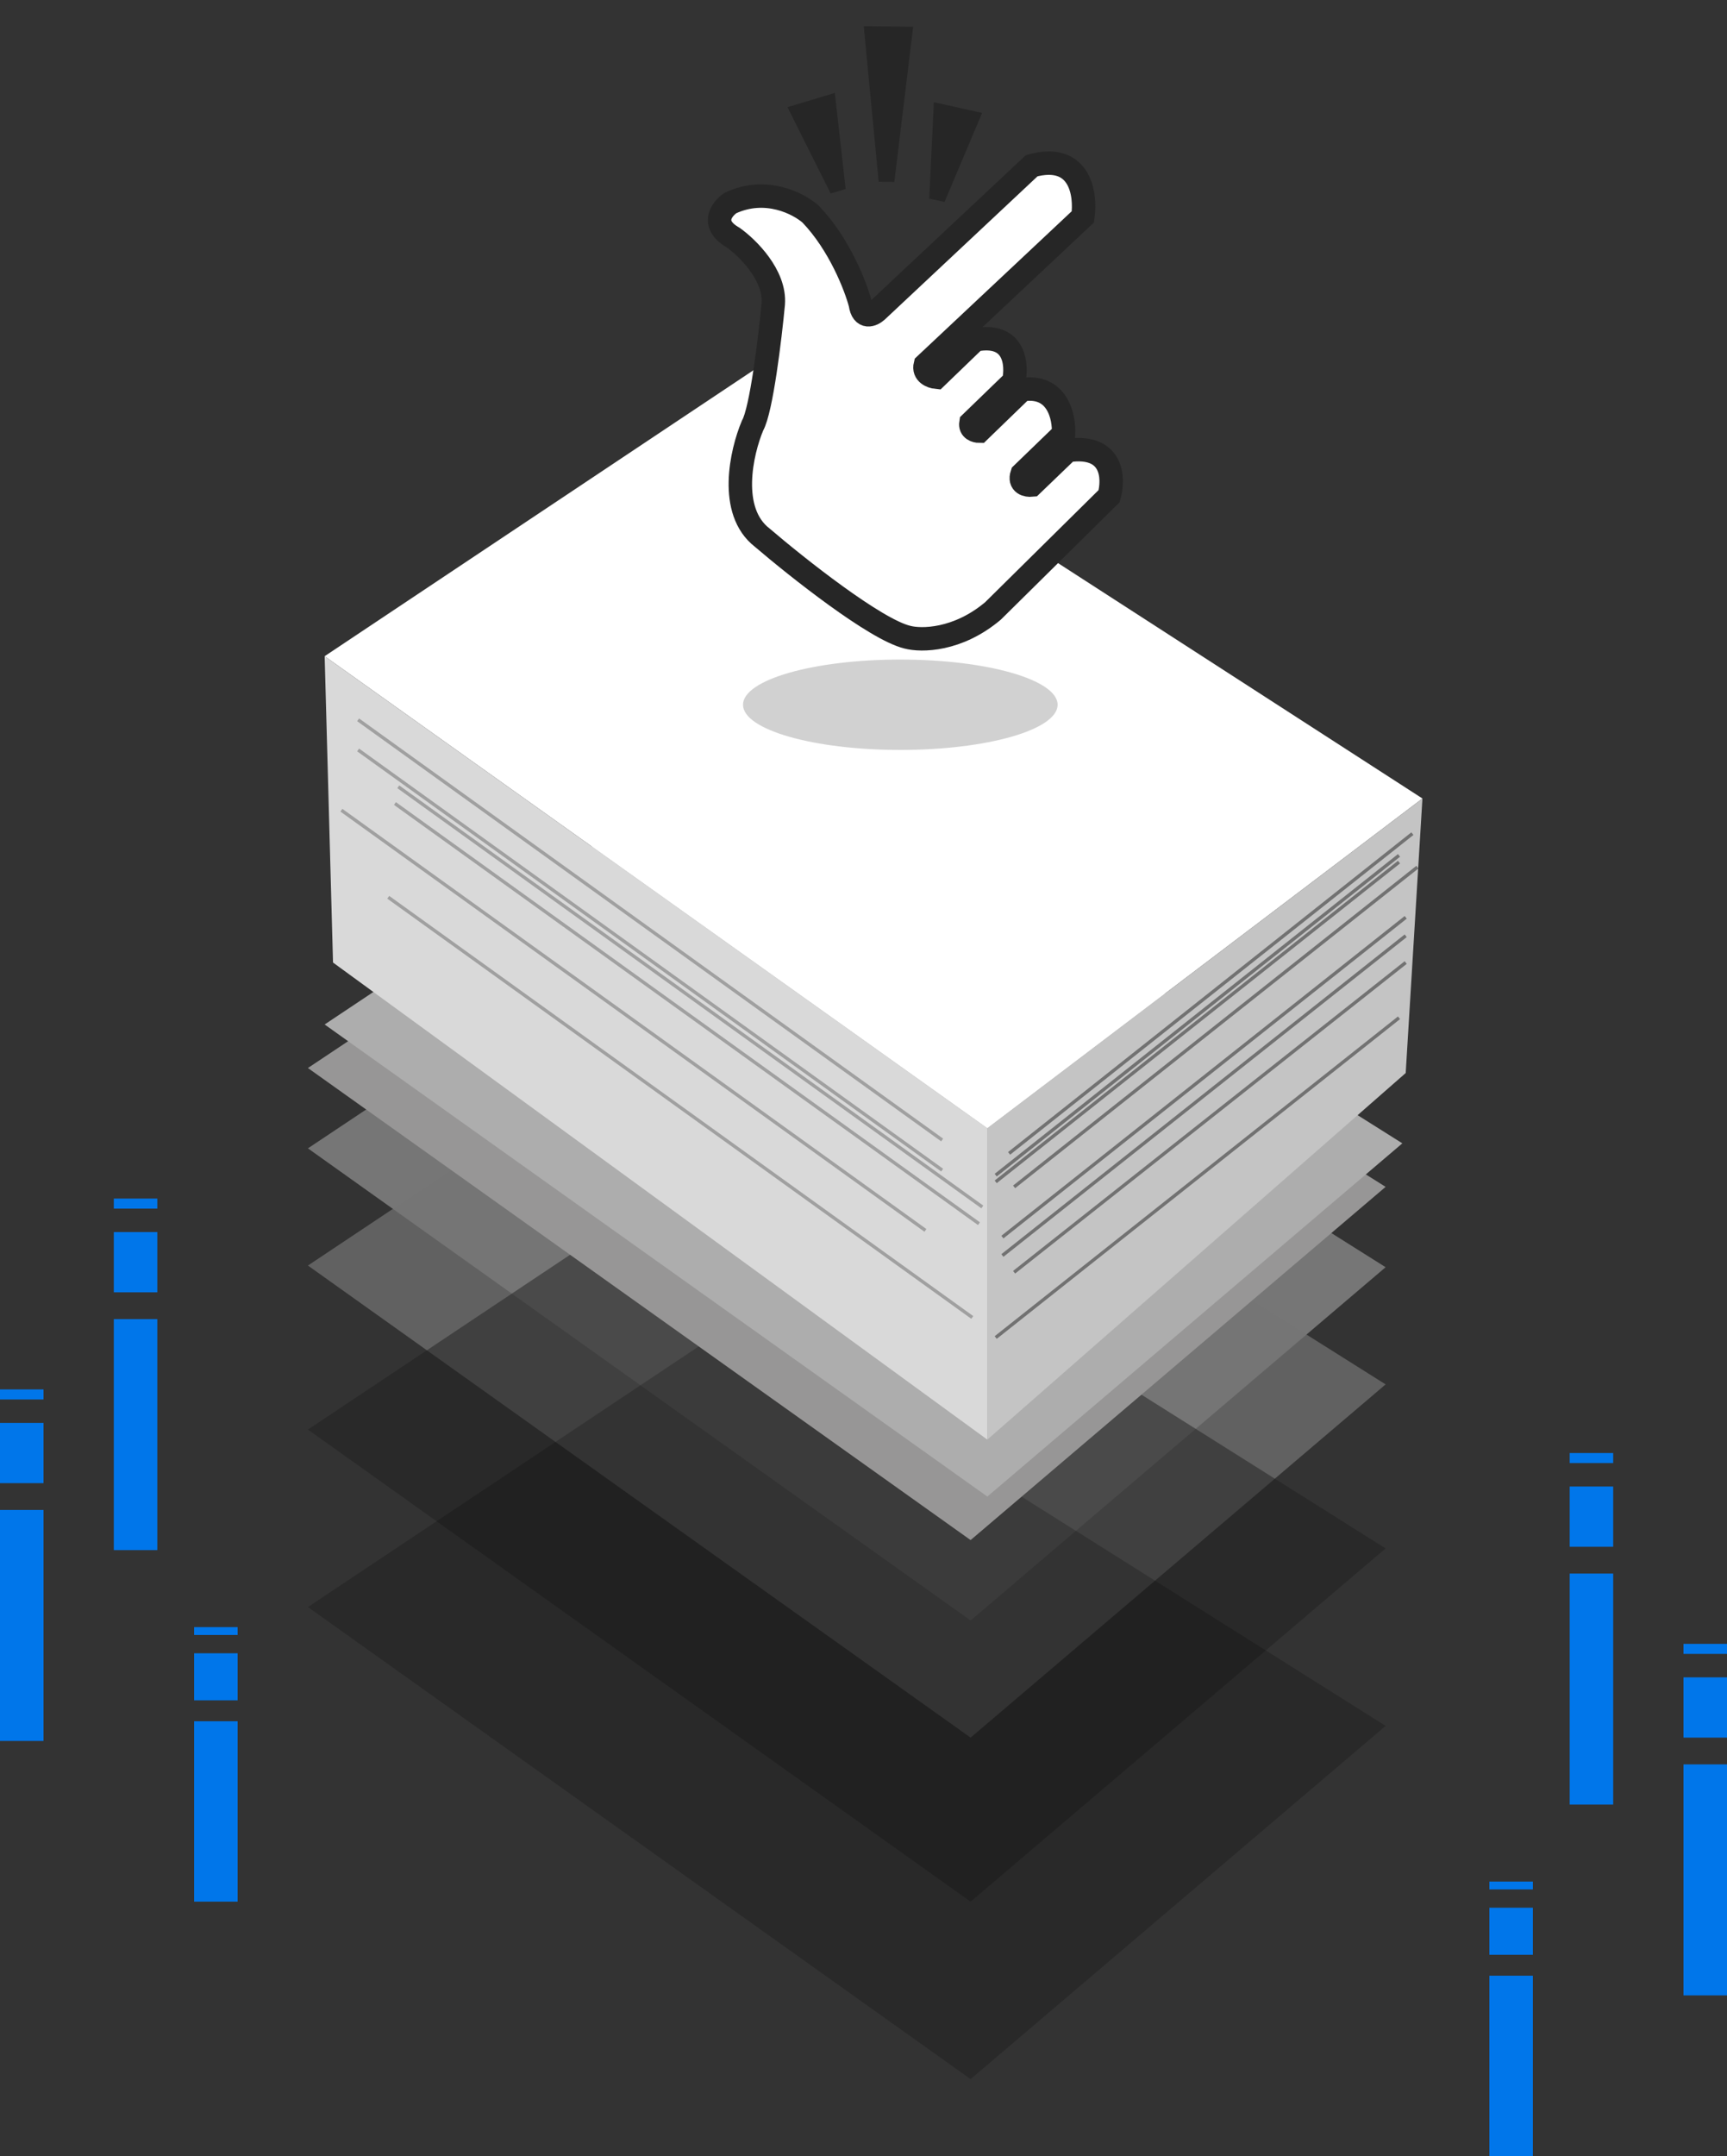 <svg width="516" height="644" viewBox="0 0 516 644" fill="none" xmlns="http://www.w3.org/2000/svg">
<rect x="0" y="0" width="516" height="644" fill="#333333" stroke="none"/>
<path d="M92 343L221 257L414 378.5L290 484L92 343Z" fill="#767676"/>
<path d="M92 378L221 292L414 413.5L290 519L92 378Z" fill="#767676" fill-opacity="0.7"/>
<path d="M92 427L221 341L414 462.5L290 568L92 427Z" fill="#202020" fill-opacity="0.5"/>
<path d="M92 480L221 394L414 515.5L290 621L92 480Z" fill="black" fill-opacity="0.2"/>
<path d="M92 319L221 233L414 354.5L290 460L92 319Z" fill="#979696"/>
<path d="M97 306L226 220L419 341.5L295 447L97 306Z" fill="#ADADAD"/>
<path d="M97 196L226 110L425 238.5L295 337L97 196Z" fill="white"/>
<path d="M97 196L295 337V430L99.5 287.5L97 196Z" fill="#D9D9D9"/>
<path d="M295 337L425 238.5L420 320.5L295 430V337Z" fill="#C4C4C4"/>
<path d="M107 215L281.5 340.5" stroke="#A0A0A0"/>
<path d="M107 224L281.5 349.5" stroke="#A0A0A0"/>
<path d="M119 235L293.5 360.5" stroke="#A0A0A0"/>
<path d="M118 240L292.5 365.5" stroke="#A0A0A0"/>
<path d="M102 242L276.5 367.5" stroke="#A0A0A0"/>
<path d="M116 268L290.5 393.5" stroke="#A0A0A0"/>
<path d="M301.5 344.5L422 249M297.5 351L418 255.5M297.5 353L418 257.5M299.5 375L420 279.5M303 354.5L423.5 259M299.5 369.5L420 274M297.5 399.5L418 304M303 380L420 287.5" stroke="#727272"/>
<rect x="34" y="394" width="13" height="69" fill="#0076EA"/>
<rect x="34" y="368" width="13" height="18" fill="#0076EA"/>
<rect x="34" y="358" width="13" height="3" fill="#0076EA"/>
<rect y="451" width="13" height="69" fill="#0076EA"/>
<rect y="425" width="13" height="18" fill="#0076EA"/>
<rect y="415" width="13" height="3" fill="#0076EA"/>
<rect x="58" y="514.114" width="13" height="53.886" fill="#0076EA"/>
<rect x="58" y="493.81" width="13" height="14.057" fill="#0076EA"/>
<rect x="58" y="486" width="13" height="2.343" fill="#0076EA"/>
<rect width="13" height="69" transform="matrix(-1 0 0 1 482 470)" fill="#0076EA"/>
<rect width="13" height="18" transform="matrix(-1 0 0 1 482 444)" fill="#0076EA"/>
<rect width="13" height="3" transform="matrix(-1 0 0 1 482 434)" fill="#0076EA"/>
<rect width="13" height="69" transform="matrix(-1 0 0 1 516 527)" fill="#0076EA"/>
<rect width="13" height="18" transform="matrix(-1 0 0 1 516 501)" fill="#0076EA"/>
<rect width="13" height="3" transform="matrix(-1 0 0 1 516 491)" fill="#0076EA"/>
<rect width="13" height="53.886" transform="matrix(-1 0 0 1 458 590.114)" fill="#0076EA"/>
<rect width="13" height="14.057" transform="matrix(-1 0 0 1 458 569.81)" fill="#0076EA"/>
<rect width="13" height="2.343" transform="matrix(-1 0 0 1 458 562)" fill="#0076EA"/>
<ellipse cx="269" cy="210.5" rx="47" ry="13.5" fill="#A5A5A5" fill-opacity="0.5"/>
<path d="M331.389 148.19L296.7 182.467C286.128 191.387 275.226 191.414 271.096 190.313C261.515 188 238.196 169.527 227.734 160.579C217.493 152.65 221.54 134.975 224.844 127.129C227.487 122.504 230.074 100.974 231.038 90.788C231.699 82.198 223.329 73.993 219.062 70.965C212.124 67.001 215.621 62.43 218.236 60.641C228.808 55.685 238.609 60.779 242.188 63.945C250.778 72.865 255.679 85.557 257.055 90.788C257.716 95.413 260.634 94.091 262.011 92.853L308.263 49.491C322.8 45.526 324.507 58.025 323.543 64.771L276.465 108.958C275.804 111.601 278.392 112.537 279.768 112.675L291.332 101.525C303.225 99.212 303.996 108.821 302.895 113.914L290.093 126.303C289.762 128.285 291.607 128.781 292.57 128.781L305.372 116.392C315.944 114.74 318.037 124.513 317.761 129.607L305.372 141.583C304.381 144.556 306.887 145.024 308.263 144.887L319 134.562C332.546 132.58 332.904 142.822 331.389 148.19Z" fill="white" stroke="#262626" stroke-width="7"/>
<path d="M258.075 7.839L272.84 7.986L267.21 54.339L262.534 54.292L258.075 7.839Z" fill="#262626"/>
<path d="M235.288 32.013L249.427 27.757L252.664 56.446L248.186 57.793L235.288 32.013Z" fill="#262626"/>
<path d="M279.018 30.521L293.43 33.732L282.208 60.333L277.644 59.316L279.018 30.521Z" fill="#262626"/>
</svg>
